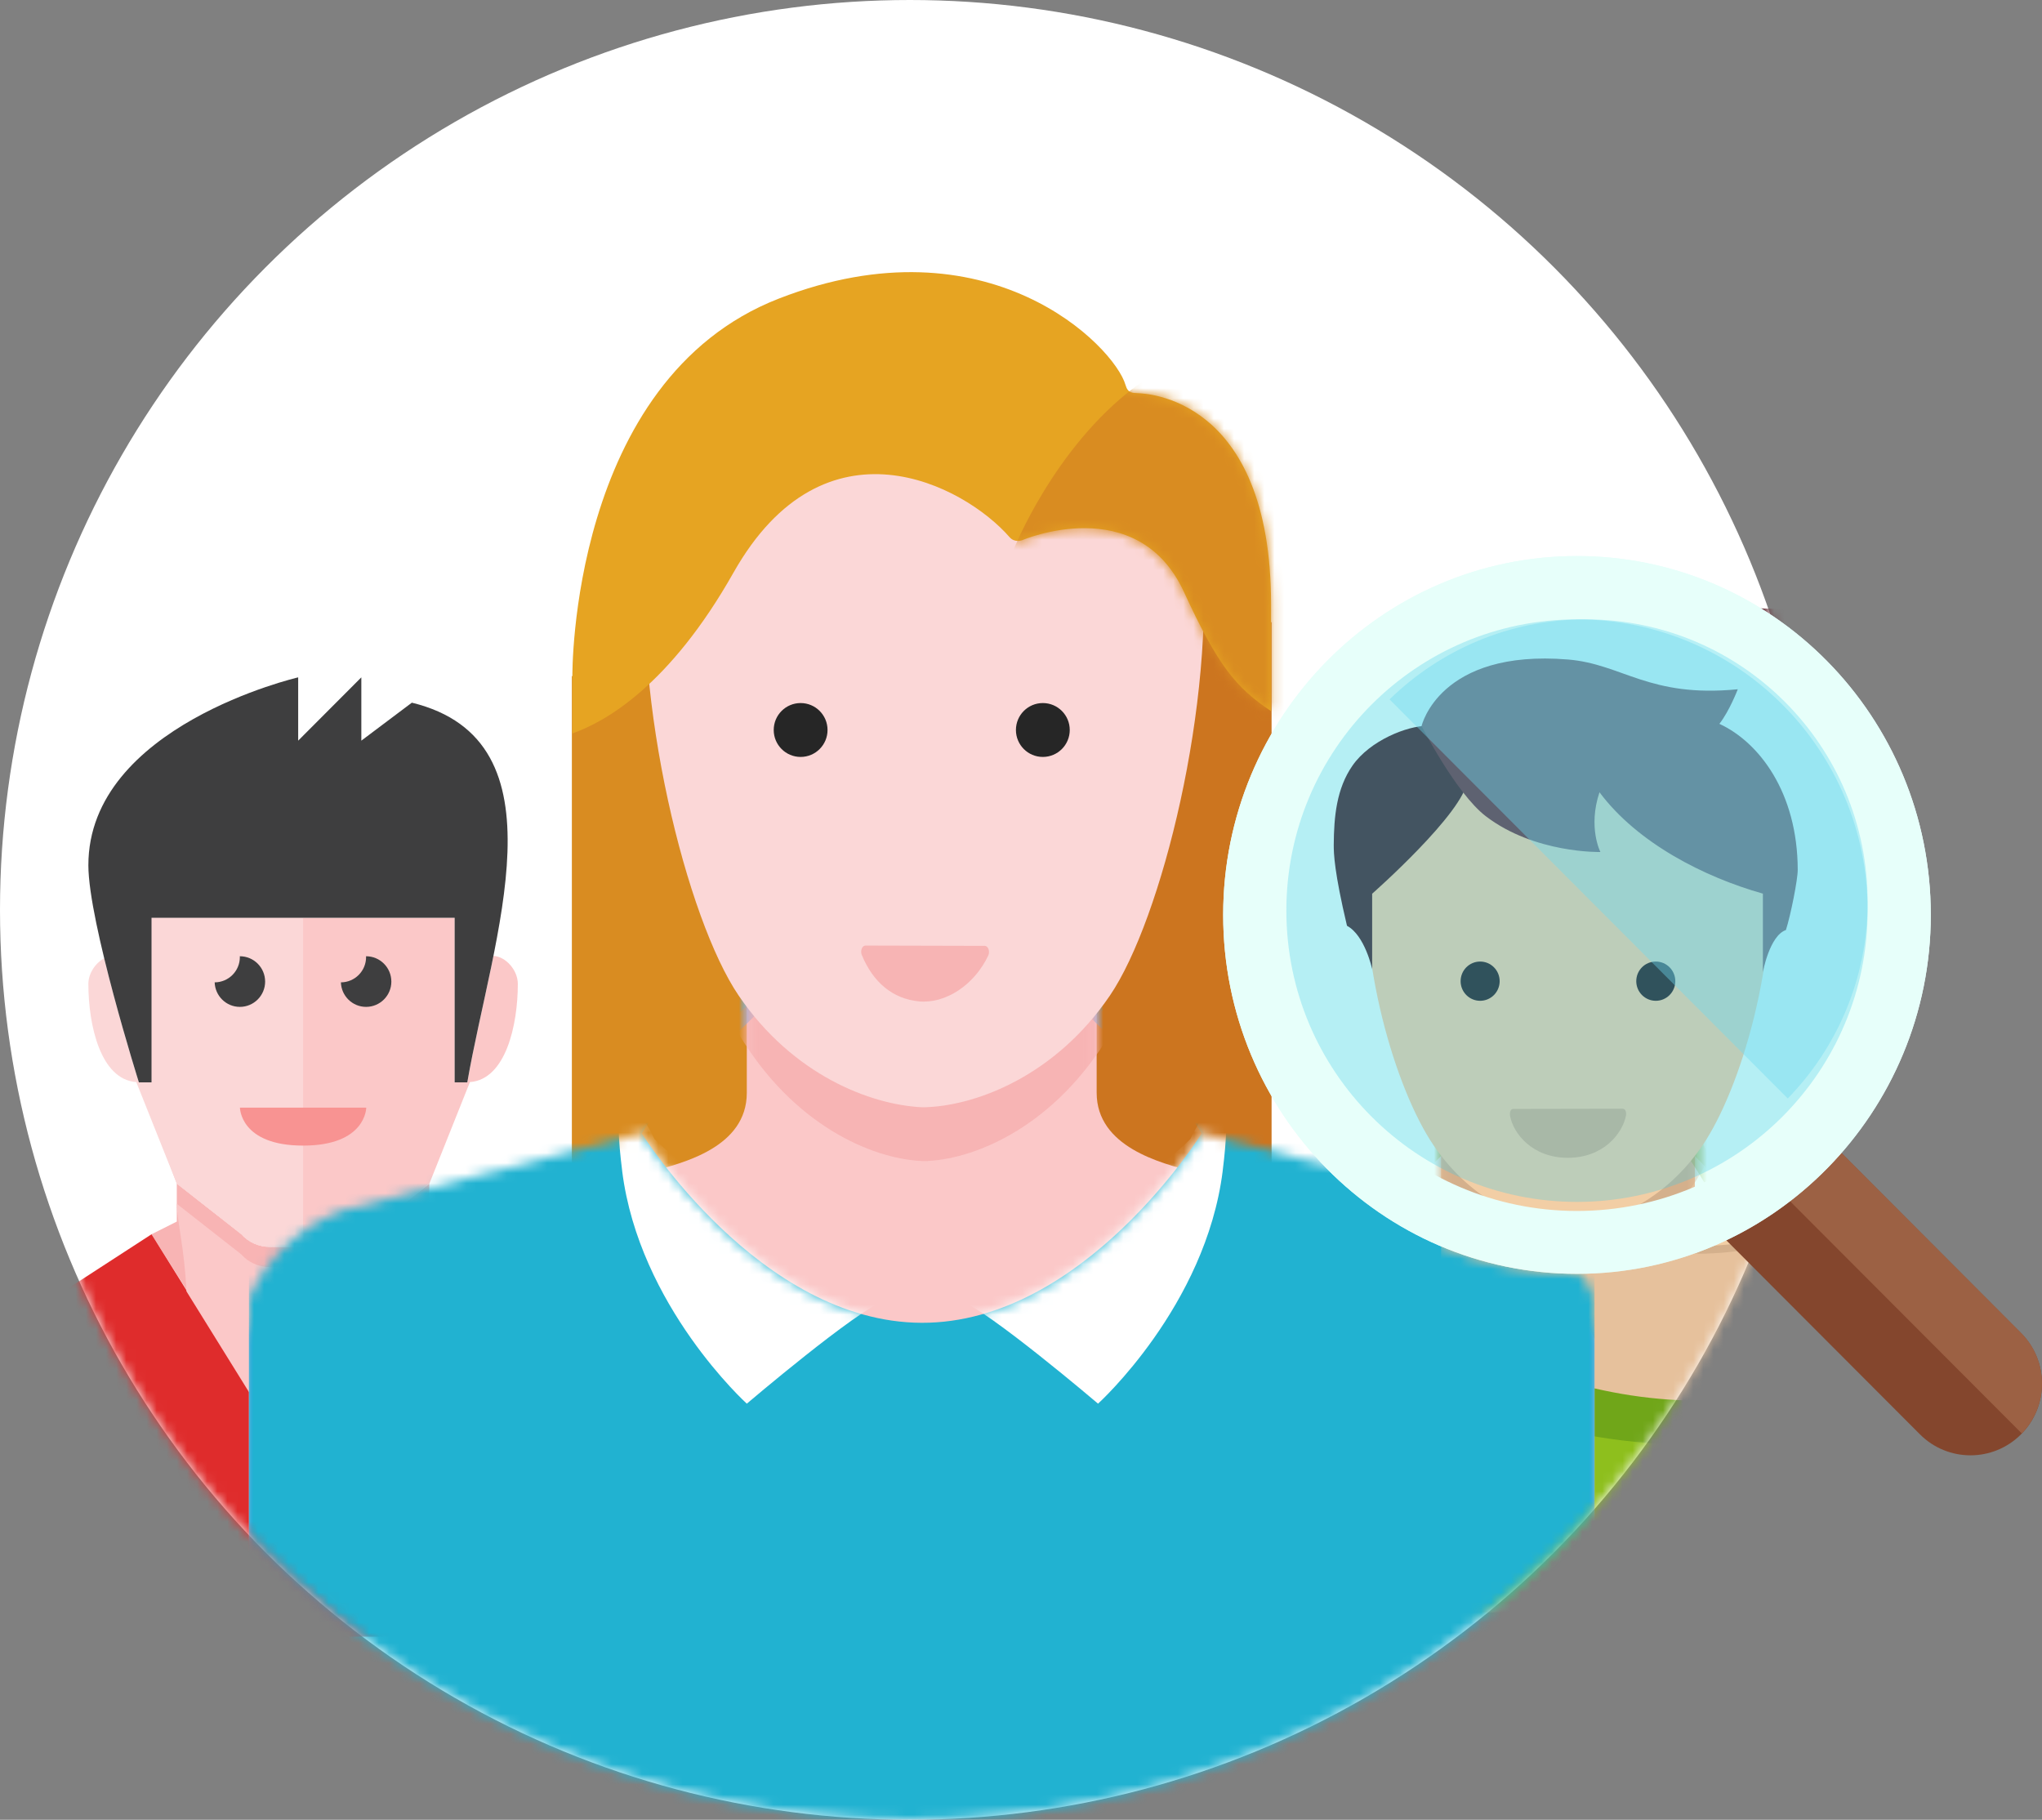 <svg width="202" height="180" viewBox="0 0 202 180" xmlns="http://www.w3.org/2000/svg" xmlns:xlink="http://www.w3.org/1999/xlink"><rect x="0" y="0" width="202" height="180" fill="#808080" stroke="none"/><title>Hire the best</title><defs><circle id="a" cx="90" cy="90" r="90"/><path id="c" d="M110.463 18.745l12.492 2.298 39.98 7.358c5.553 1.4 10.06 4.412 12.403 8.253v14.822H0V36.653c2.343-3.84 6.85-6.853 12.403-8.252L52.4 21.04l12.475-2.295V0h45.588v18.745z"/><path id="e" d="M83.86 14.566c0 5.33 6.32 6.957 9.482 7.77l30.352 7.81c4.215 1.486 7.637 4.683 9.416 8.76V93.66H0V38.907c1.778-4.077 5.2-7.274 9.416-8.76l30.364-7.813c3.157-.812 9.47-2.39 9.47-7.767V0h34.61v14.566z"/><path d="M133.11 0v95.856H0V0h133.11zM66.555 41.312c16.047.045 27.7-18.74 27.7-18.74s-13.13-21.238-27.7-21.238c-14.57 0-27.702 21.238-27.702 21.238s11.655 18.694 27.702 18.74z" id="g"/><path id="i" d="M.05 45.65c3.25-1.137 9.612-4.71 15.936-15.902 9.036-15.99 22.83-8.658 27.314-3.51.513.59 1.24.3 1.24.3s11.4-4.887 16.013 5.13c3.387 7.357 5.144 9.444 8.613 11.78V32.912c.01-20.717-12.625-20.877-13.16-20.918-.535-.042-.994.04-1.238-.81-1.09-3.82-13.57-16.607-34.294-8.546C-.25 10.7.05 39.986.05 39.986v5.663z"/><path id="k" d="M70 35.5C70 55.1 54.323 71 35 71 15.607 71 0 54.95 0 35.5 0 15.9 15.677 0 35 0s35 15.9 35 35.5"/><path id="m" d="M60.817 16.683l6.877 2.046c7.337 2.18 22.012 6.547 22.012 6.547 3.057 1.245 5.54 3.926 6.83 7.344v13.193H0V32.62c1.29-3.417 3.77-6.098 6.83-7.343l21.592-6.22 7.296-2.374V0h25.1v16.683z"/></defs><g fill="none" fill-rule="evenodd"><mask id="b" fill="#fff"><use xlink:href="#a"/></mask><use fill="#FFF" xlink:href="#a"/><g mask="url(#b)"><g id="body" transform="translate(80.375 108.005)"><mask id="d" fill="#fff"><use xlink:href="#c"/></mask><use id="shoulders" fill="#E6C19C" xlink:href="#c"/><path d="M0-1.09h175.338v53.707H0V-1.09zm87.67 34.897c23.72-.202 36.82-16.358 36.82-16.358S107.037-1.09 87.67-1.09c-19.368 0-36.822 18.54-36.822 18.54s13.1 16.56 36.82 16.357z" id="shirt" fill="#8EBF1D" mask="url(#d)"/><path d="M87.67 34.896c28.167-.24 43.72-19.424 43.72-19.424S110.667-6.542 87.67-6.542c-22.998 0-43.723 22.014-43.723 22.014S59.5 35.136 87.67 34.896zm0-4.36c21.137.036 36.49-15.336 36.49-15.336S106.86-2.18 87.67-2.18c-19.194 0-36.49 17.38-36.49 17.38s15.35 15.298 36.49 15.335z" id="lace" fill="#70A619" mask="url(#d)"/><path d="M88.017-52.346H88.35c5.783.012 14.374.21 20.02 2.104 5.86 1.963 12.88 5.814 14.904 12.563 4.26 14.2-3.674 36.616-11.07 43.912-7.077 6.98-17.217 9.545-23.682 9.754-.052.01-.105.014-.158.014-.114 0-.23 0-.347-.002L87.67 16c-.054 0-.106-.005-.16-.014-6.463-.21-16.604-2.774-23.68-9.754-7.396-7.296-15.33-29.71-11.07-43.91 2.024-6.75 9.044-10.6 14.902-12.564 5.648-1.893 14.24-2.092 20.02-2.104H88.018z" id="head-shadow" fill="#D4B08C" mask="url(#d)"/></g><path d="M167.68 65.474c33.416.05 36.305 13.962 36.5 15.33 1.86 13.024-5.273 27.32-11.966 33.43-7.077 6.46-17.217 8.833-23.682 9.026-.272.013-.388.012-.505.01l-.347.003c-6.623-.206-16.763-2.58-23.84-9.04-6.713-6.13-13.87-20.516-11.948-33.55.195-1.326 2.37-15.258 35.788-15.21z" id="head" fill="#F2CEA5"/><g id="face"><path d="M158.23 110.187c-.547 0-.71.417-.606.758.605 1.968 4.015 4.695 10.446 4.695 6.43 0 9.79-2.727 10.37-4.644.102-.342-.013-.786-.58-.786l-19.63-.023z" id="mouth" fill="#D4B08C"/><g id="eyes-narrowed" transform="translate(148.757 93.828)" fill="#291F21"><ellipse id="Oval-3" cx="35.068" cy="2.181" rx="3.507" ry="2.181"/><ellipse id="Oval-3" cx="3.507" cy="2.181" rx="3.507" ry="2.181"/></g></g><g id="hair"><path d="M203.23 94.652s1.3-3.74 4.518-4.8c2.285-5.964 2.387-8.025 2.377-9.004-.033-3.134-.5-6.247-3.37-8.796-3.178-2.825-9.902-4.424-13.41-4.424-4.076 1.5-13.497 4.98-16.517 7.072-1.555 1.078.692 1.92.692 1.92s7.987-6.552 8.58-2.944c.594 3.61 17.13 12.615 17.13 12.615v8.362z" id="Path-5" fill="#452228"/><path d="M126.76 83.62c-.004 1.11 1.275 5.072 2.123 6.706 2.935.615 4.14 4.668 4.14 4.668V86.28c10.492-1.828 22.522-5.6 29.355-11.267 2.113 3.912-.162 6.642-.162 6.642s11.78.188 20.592-3.978c5.335-2.523 11.537-10.022 11.537-10.022s-3.157-8.565-26.3-7.396c-9.795.494-14.523 4.278-30.515 3.307 0 0 1.503 2.43 3.308 3.842-7.103 2.026-14.043 7.603-14.078 16.21z" id="Path-5" fill="#6B363E"/></g></g><g mask="url(#b)"><path d="M29.983 130.852l-.01-.008h.02l-.01.008zm12.495-13.778v-.004l-6.38 5.003c-.71.8-1.728 1.256-2.798 1.256h-6.634c-1.07 0-2.088-.458-2.8-1.257l-6.378-5.003v3.763l-2.5 1.252 14.995 23.79 12.3-19.516c.193-4.265.195-7.688.195-9.286z" fill="#F8B4B4"/><path d="M-10 161.885l4.998-23.042c.768-2.792 2.12-5.015 3.802-6.25l16.19-10.508 24.843 39.8H-10z" fill="#DF2C2C"/><path d="M29.983 125.33h-3.317c-1.07 0-2.088-.457-2.8-1.257l-6.378-5.003c0 1.603.763 4.398.957 8.662L31.022 148l-1.04-15.148v-7.522z" fill="#FBC8C8"/><path d="M13.74 107.06l3.748 10.01 6.38 5.003c.71.8 1.728 1.256 2.798 1.256H33.3c1.07 0 2.088-.457 2.8-1.257l6.378-5.003 4.007-10.036c3.542-.255 4.74-5.638 4.74-9.712 0-1.358-1.193-2.707-2.414-2.77-.85 4.263-1.9 8.57-2.584 12.507h-1.25V90.784H14.99v16.274h-1.25z" fill="#FBC8C8"/><path d="M69.966 145.87l-4.998-13.77c-.768-1.67-2.122-2.997-3.802-3.734l-16.19-6.28-14.993 23.784h39.983z" fill="#FACB1B"/><path d="M42.478 117.074c0 3.756 0 17.526-2.5 28.793h17.493l-3.747-23.786-11.245-5.006z" fill="#FFF"/><path d="M45.914 145.867l2.5-22.534 1.248 22.534h-3.748z" fill="#E2E4E5"/><path d="M14.99 90.785v16.274h-1.25s-1.966-6.235-3.43-12.27c-.872.46-1.568 1.496-1.568 2.532 0 4.074 1.197 9.457 4.74 9.712l4.006 10.036 6.38 5.003c.71.8 1.728 1.256 2.798 1.256h3.317V90.784H14.99z" fill="#FBD7D7"/><path d="M23.736 109.56H36.23s0 3.755-6.247 3.755-6.247-3.756-6.247-3.756" fill="#F89392"/><path d="M26.227 97.09c0-1.382-1.12-2.504-2.5-2.504h-.007c0 .027.008.053.008.08 0 1.38-1.115 2.498-2.492 2.502.043 1.345 1.14 2.426 2.492 2.426 1.38 0 2.5-1.122 2.5-2.504M38.713 97.09c0-1.382-1.12-2.504-2.5-2.504h-.006c0 .027.007.053.007.08 0 1.38-1.114 2.498-2.49 2.502.04 1.345 1.137 2.426 2.49 2.426 1.38 0 2.5-1.122 2.5-2.504" fill="#3E3E3F"/><path d="M13.74 107.06S8.742 91.2 8.742 85.584C8.742 71.798 29.497 67 29.497 67v6.26L35.744 67v6.26l4.998-3.756c15.41 3.755 7.983 23.16 5.484 37.555h-1.25V90.784H14.99v16.274h-1.25z" fill="#3E3E3F"/></g><g mask="url(#b)"><g id="hair"><path id="Rectangle-71" fill="#D98C21" d="M56.57 66.877h41.265v57.305H56.57z"/><path fill="#CC751F" d="M84.524 61.546h41.264v62.635H84.524z"/></g><g id="body" transform="translate(24.625 93.529)"><mask id="f" fill="#fff"><use xlink:href="#e"/></mask><use id="shoulders" fill="#FBC8C8" xlink:href="#e"/><path d="M0-3.998h133.11v95.856H0V-3.998zm66.555 45.31c18.01-.247 27.953-19.99 27.953-19.99S81.258-1.332 66.555-1.332 38.602 21.323 38.602 21.323s9.944 20.237 27.953 19.99z" id="shirt" fill="#249CF2" mask="url(#f)"/><g transform="translate(0 -3.998)" mask="url(#f)"><mask id="h" fill="#fff"><use xlink:href="#g"/></mask><use id="shirt" fill="#21B2D1" xlink:href="#g"/><path d="M96.326 26.3c-1.68 13.377-12.33 23.01-12.33 23.01S73.057 40 70.417 39.167C87.367 28.99 93.128 23.14 93.128 23.14s4.877-10.217 3.196 3.16zm-59.404 0c1.68 13.377 12.33 23.01 12.33 23.01S60.19 40 62.83 39.167C45.88 28.99 40.12 23.14 40.12 23.14s-4.877-10.217-3.196 3.16z" fill="#FFF" mask="url(#h)"/></g><path d="M66.82-66.633h.252c4.39.016 10.912.272 15.2 2.707 4.447 2.527 9.776 7.484 11.313 16.17C96.82-29.484 90.795-.637 85.18 8.75c-5.372 8.982-13.07 12.284-17.978 12.553-.04.012-.08.018-.12.018-.086 0-.174 0-.263-.003l-.265.003c-.04 0-.08-.006-.12-.018-4.908-.27-12.606-3.57-17.978-12.553-5.615-9.39-11.64-38.235-8.404-56.51 1.537-8.684 6.866-13.64 11.313-16.168 4.288-2.435 10.81-2.69 15.2-2.707h.252z" id="head-shadow" fill="#F7B4B4" mask="url(#f)"/></g><path d="M91.17 33.56c25.368.06 27.56 18.393 27.71 20.066 1.41 15.915-4.005 37.383-9.085 44.848-5.372 7.894-13.07 10.796-17.978 11.032-.207.016-.295.015-.384.013l-.264.002c-5.028-.252-12.726-3.154-18.1-11.048-5.095-7.49-10.53-29.068-9.07-44.998.15-1.62 1.8-19.977 27.17-19.916z" id="head" fill="#FBD7D7"/><g id="face"><path d="M85.614 93.53c-.328 0-.532.517-.364.926 1.138 2.772 3.116 4.336 5.624 4.59 2.636.268 5.494-1.595 6.886-4.528.193-.406-.007-.96-.347-.96l-11.8-.03z" id="mouth" fill="#F7B4B4"/><g transform="translate(76.538 69.541)" fill="#262626"><ellipse id="Oval-3" cx="26.622" cy="2.665" rx="2.662" ry="2.665"/><ellipse id="Oval-3" cx="2.662" cy="2.665" rx="2.662" ry="2.665"/></g></g><g id="hair" transform="translate(56.571 26.896)"><mask id="j" fill="#fff"><use xlink:href="#i"/></mask><use fill="#E6A422" xlink:href="#i"/><path d="M43.71 27.44s3.984-10.047 12.018-16.08c8.034-6.036 14.87 9.8 14.87 9.8l.342 26.063L43.71 27.44z" fill="#D98C21" mask="url(#j)"/></g></g><g><path d="M167.737 119.64l22.188 22.235c2.762 2.768 7.237 2.768 10 0 2.762-2.77 2.762-7.253 0-10.02l-22.238-22.285c-2.462 4.108-5.875 7.566-9.95 10.07" fill="#84462D"/><path d="M173.387 115.12L200 141.786c2.687-2.768 2.662-7.19-.063-9.933l-22.25-22.296c-1.212 2.016-2.662 3.883-4.3 5.56" fill="#9C6144"/><g transform="matrix(-1 0 0 1 191 55)"><mask id="l" fill="#fff"><use xlink:href="#k"/></mask><use fill="#E7FFFA" xlink:href="#k"/><g mask="url(#l)"><g transform="translate(-12.375 52.727)"><mask id="n" fill="#fff"><use xlink:href="#m"/></mask><use fill="#E6C19C" xlink:href="#m"/><path d="M0 .03h96.535v47.8H0V.03zm48.267 31.058c13.06-.18 20.273-14.56 20.273-14.56S58.93.03 48.267.03s-20.272 16.5-20.272 16.5 7.212 14.74 20.272 14.56z" fill="#8EBF1D" mask="url(#n)"/><path d="M48.267 31.057C63.775 30.843 72.34 13.77 72.34 13.77S60.93-5.822 48.266-5.822c-12.66 0-18.316 24.666-18.316 24.666s2.81 12.427 18.317 12.213zm0-3.88c11.638.032 20.09-13.65 20.09-13.65S58.834-1.94 48.267-1.94 30.115 18.914 30.115 18.914s6.514 8.23 18.152 8.262z" fill="#70A619" mask="url(#n)"/><path d="M48.46-46.588h.182c3.184.01 7.914.198 11.023 1.972 3.226 1.84 7.09 5.45 8.205 11.775 2.346 13.308-2.023 34.317-6.095 41.155-3.896 6.542-9.48 8.947-13.038 9.142-.03.01-.058.014-.087.014-.063 0-.127 0-.19-.002l-.193.003c-.03 0-.058-.004-.087-.013-3.56-.195-9.142-2.6-13.038-9.142-4.072-6.838-8.44-27.847-6.095-41.156 1.115-6.326 4.98-9.936 8.205-11.776 3.11-1.774 7.84-1.96 11.023-1.972h.184z" fill="#D4B08C" mask="url(#n)"/></g><path d="M35.692 14.874C54.09 14.918 55.68 27.3 55.787 28.518c1.025 11.59-2.903 24.314-6.588 29.752-3.897 5.75-9.48 7.862-13.04 8.034-.15.01-.213.01-.277.01h-.19c-3.648-.182-9.23-2.295-13.126-8.044-3.697-5.455-7.638-18.26-6.58-29.86.11-1.18 1.307-13.58 19.705-13.536z" fill="#F2CEA5"/><path d="M30.49 54.668c-.3 0-.392.37-.334.675.333 1.752 2.21 4.178 5.75 4.178s5.392-2.425 5.71-4.132c.057-.304-.007-.7-.318-.7l-10.81-.02z" fill="#D4B08C"/><g transform="translate(25.274 40.11)" fill="#291F21"><ellipse id="Oval-3" cx="19.307" cy="1.941" rx="1.931" ry="1.941"/><ellipse cx="1.931" cy="1.941" rx="1.931" ry="1.941"/></g><g><path d="M55.265 40.843s.716-3.33 2.487-4.27c1.258-5.31 1.314-7.144 1.31-8.016-.02-2.79-.276-5.56-1.856-7.83-1.75-2.513-5.452-3.935-7.383-3.935-2.245 1.334-7.43 4.43-9.094 6.294-.857.958.38 1.708.38 1.708s4.397-5.832 4.724-2.62c.327 3.212 9.43 11.227 9.43 11.227v7.443z" id="Path-5" fill="#452228"/><path d="M13.163 31.025c-.003.987.702 4.513 1.17 5.968 1.615.547 2.278 4.154 2.278 4.154v-7.755c5.778-1.627 12.4-4.985 16.163-10.028 1.163 3.482-.09 5.91-.09 5.91s6.487.17 11.337-3.54c2.938-2.245 6.353-8.92 6.353-8.92s-1.74-7.62-14.48-6.58c-5.393.44-7.996 3.807-16.8 2.943 0 0 .827 2.162 1.82 3.42-3.91 1.803-7.73 6.767-7.75 14.428z" fill="#6B363E"/></g></g></g><path d="M121 90.5c0 19.6 15.677 35.5 35 35.5 19.393 0 35-16.05 35-35.5 0-19.6-15.677-35.5-35-35.5s-35 15.9-35 35.5zm5.47-.365c0-16.372 13.22-29.645 29.53-29.645 16.31 0 29.53 13.273 29.53 29.645S172.31 119.78 156 119.78c-16.31 0-29.53-13.273-29.53-29.645z" fill="#E7FFFA"/><path d="M127.25 90.073c0-15.91 12.872-28.81 28.75-28.81s28.75 12.9 28.75 28.81c0 15.91-12.872 28.81-28.75 28.81s-28.75-12.9-28.75-28.81z" opacity=".3" fill="#40C9E7"/><path d="M184.75 89.197c0-15.428-12.48-27.934-27.876-27.934-7.556 0-14.4 3.024-19.418 7.916l39.395 39.477c4.882-5.03 7.9-11.888 7.9-19.46" opacity=".4" fill="#6FDAF1"/></g></g></svg>